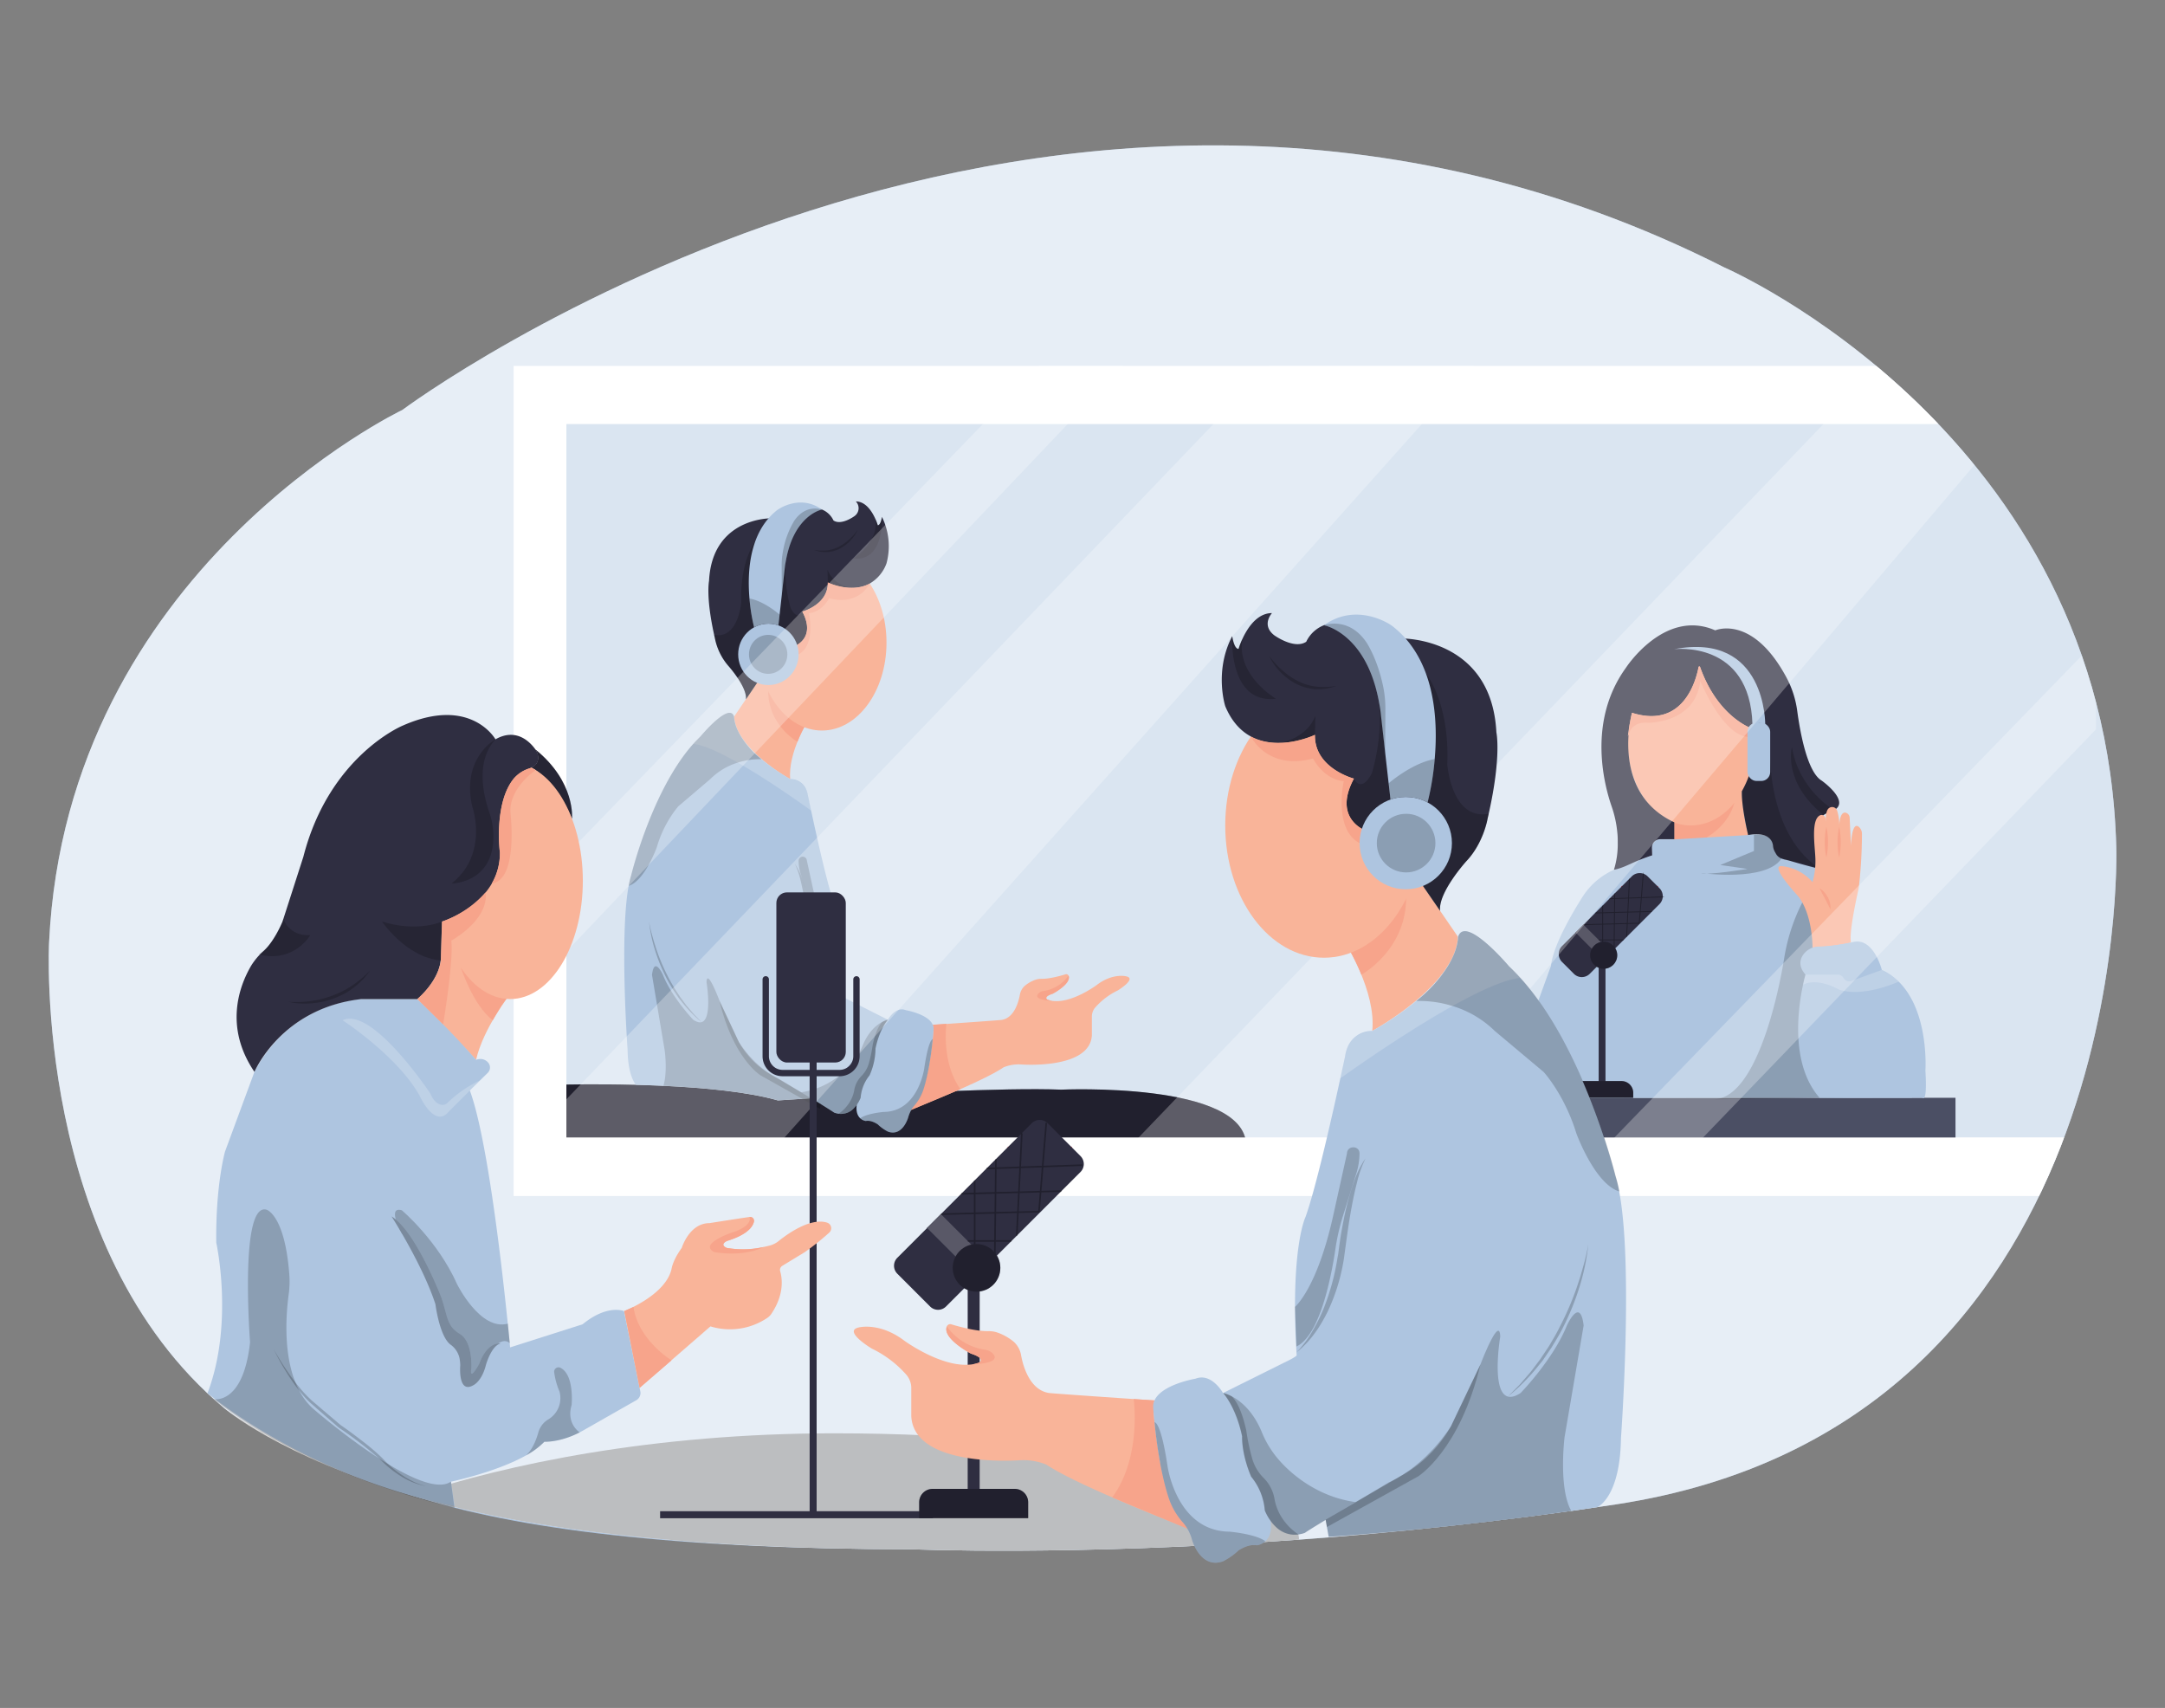 <svg id="a8d5a316-368b-4acb-b7de-adba2c582d8f" data-name="Layer 1" xmlns="http://www.w3.org/2000/svg" xmlns:xlink="http://www.w3.org/1999/xlink" width="865.76" height="682.89" viewBox="0 0 865.76 682.89"><rect x="0" y="0" width="865.76" height="682.89" fill="#808080" stroke="none"/><defs><clipPath id="b18e9186-fc3f-4110-a6c0-2491201145bc"><path id="a8656cea-4916-49a8-8ee7-c385d363c206" data-name="SVGID" d="M646.16,601.51c-45.46,6.93-88.53,11.33-126.69,14.09-91.64,6.63-155,3.83-155,3.83-94.07,0-157.83-9-199.58-21.43-53.86-16.08-75.26-35-75.26-35-76.58-64-70-186.28-70-186.28,7.19-149,141.27-212.81,141.27-212.81s259.2-193.67,528.76-56.92c0,0,152.35,65.95,156.62,232C846.26,338.93,853.78,569.86,646.16,601.51Z" fill="none"/></clipPath></defs><path d="M646.16,601.51c-45.46,6.93-88.53,11.33-126.69,14.09-91.64,6.63-155,3.83-155,3.83-94.07,0-158.15-7.94-199.58-21.43-52-16.94-75.26-35-75.26-35-76.58-64-70-186.28-70-186.28,7.19-149,141.27-212.81,141.27-212.81s259.2-193.67,528.76-56.92c0,0,152.35,65.95,156.62,232C846.26,338.93,853.78,569.86,646.16,601.51Z" fill="#aec5e0"/><path d="M646.16,601.51c-45.46,6.93-88.53,11.33-126.69,14.09-91.64,6.63-155,3.83-155,3.83-94.07,0-157.85-8.91-199.58-21.43-53.65-16.08-75.26-35-75.26-35-76.58-64-70-186.28-70-186.28,7.19-149,141.27-212.81,141.27-212.81s259.2-193.67,528.76-56.92c0,0,152.35,65.95,156.62,232C846.26,338.93,853.78,569.86,646.16,601.51Z" fill="#fff" opacity="0.7"/><g clip-path="url(#b18e9186-fc3f-4110-a6c0-2491201145bc)"><rect x="615.25" y="438.92" width="166.73" height="33.04" fill="#2f2e41"/><rect x="226.09" y="168.9" width="638.49" height="285.89" fill="#aec5e0" opacity="0.22"/><path d="M498.33,457.86h-273V433.68s12.63-.35,28.92.08c3.53.09,7.24.22,11,.39,16.21.77,33.87,2.41,45.79,5.84,0,0,5.1-.35,13.24-.87l4.35-.25c25.77-1.55,73.2-4.08,95.73-3.19C424.42,435.68,497.85,432.31,498.33,457.86Z" fill="#2f2e41"/><path d="M498.33,457.86h-273V433.68s12.63-.35,28.92.08c3.53.09,7.24.22,11,.39,16.21.77,33.87,2.41,45.79,5.84,0,0,5.1-.35,13.24-.87l4.35-.25c25.77-1.55,73.2-4.08,95.73-3.19C424.42,435.68,497.85,432.31,498.33,457.86Z" opacity="0.3"/><path d="M669.47,325.39v14.86L700,337.1s-4.56-14-3.16-26.66Z" fill="#f9b499"/><path d="M669.47,325.39v14.86s20.17-4.11,24.11-19.41Z" fill="#f7a48b"/><path d="M205.39,146.31V478.2H887.45V146.31ZM856.49,454.8h-630V169.54H856.49Z" fill="#fff"/><path d="M650.9,294.55c.15-1.55.44-3.4.76-5.06-.18,1.19-.34,2.59-.46,4.14A7.87,7.87,0,0,0,650.9,294.55Z" fill="#2f2e41"/><path d="M669.47,335.62h-5.56a3.31,3.31,0,0,0-3.31,3.4l.09,3s-7.81,2.71-14.47,5.41a28.6,28.6,0,0,0-13.46,11.28c-4.8,7.6-11.67,19.63-12.55,27.5l-5,13.78L635,439l129.59-.12-37-91.6s-5.34-1.62-12.25-3.3c0,0-5.54-.59-6.36-6,0,0,.89-5.49-9.9-4.1Z" fill="#aec5e0"/><path d="M724.81,353.76a75.41,75.41,0,0,0-11.3,29.16s-8.55,57.24-28.79,56.64l55-.8Z" opacity="0.2"/><path d="M701.38,333.68v6.57l-13.44,5.6,10.86,1.57s-16.51,2.72-18.51,1.64c0,0,26,3.7,32.17-5.87,0,0-3.49-1.76-3.49-5.21C709,338,709.4,333.14,701.38,333.68Z" opacity="0.2"/><path d="M364.49,443.6h0s28.39-11.07,36.79-16.83a15.78,15.78,0,0,1,6.83-1.18s27.75,2.22,28.52-11.67v-7.48A5.45,5.45,0,0,1,438,402.8,28.46,28.46,0,0,1,447,396s7.75-4.71,3.36-5.63c0,0-5.42-1.45-11.87,3.53,0,0-9.7,7.18-17.29,6.33H421a9.29,9.29,0,0,1-2.21-.55s-1.8-1.05,2.2-2.35c0,0,7.6-4,6.31-7.23a1,1,0,0,0-1.19-.55c-1.72.53-6.34,1.87-9.62,1.81a7.11,7.11,0,0,0-2.55.42,14,14,0,0,0-4.1,2.35,6.16,6.16,0,0,0-2,3.57c-.5,2.79-2.18,9.23-7.26,10.09-.91.15-27.63,2-27.63,2a4,4,0,0,1,.33,2s-.1,1.49-.33,3.83c-.49,4.87-1.58,13.42-3.68,19.93a18.72,18.72,0,0,1-3.8,6.73A8.32,8.32,0,0,0,364.49,443.6Z" fill="#f9b499"/><path d="M378.45,409.35s-2.16,15.42,5.62,26.12l-21.82,9.25s7.57-3.92,10-23.06c0,0,1.51-9.31.75-11.93Z" fill="#f7a48b"/><path d="M323.17,288S315,301,316,311.53c0,0-21.73-11.94-22.44-25l11.14-16.46Z" fill="#f9b499"/><path d="M323.17,288a56,56,0,0,0-4.27,8.57s-13.66-7.52-11.48-23.88Z" fill="#f7a48b"/><ellipse cx="328.68" cy="256.94" rx="25.82" ry="35.15" fill="#f9b499"/><path d="M285.58,253.84c.08.41.18.81.28,1.24a24.09,24.09,0,0,0,5.62,11.41s7.38,8.3,6.81,13.14l6.45-9.53,13.18-11.85a7.12,7.12,0,0,0,.84-.41c2-1.15,6.57-4.87,2.08-13.33,0,0,10.4-2.76,10.19-11.64,0,0,9.29,4.52,16.75.45h0a15.32,15.32,0,0,0,6.72-8.06,26.47,26.47,0,0,0-1.82-18.6S352.26,210,351,210c0,0-2.7-9.51-8.75-9.51a3.87,3.87,0,0,1-.62,5.91s-5.2,3.81-8.33,1.7a8.68,8.68,0,0,0-6.24-4.86l-18.7,4s-23.56-.42-24.82,25C283.56,232.24,282.18,238.46,285.58,253.84Z" fill="#2f2e41"/><path d="M340,235s-6.84-1.15-9.08-7.18l.11,5.05S334.18,234.9,340,235Z" opacity="0.2"/><path d="M352.69,206.79c.07,1.68.43,17.89-11.47,16.48,0,0,10.35-6.08,8.82-15.83a13.51,13.51,0,0,1,1,2.59s.9.34,1.63-3.23C352.66,206.78,352.69,206.77,352.69,206.79Z" opacity="0.2"/><path d="M343,211.9a25.48,25.48,0,0,1-3.47,3.85,18.58,18.58,0,0,1-4.18,2.89,13.79,13.79,0,0,1-4.81,1.43,17.94,17.94,0,0,1-5.11-.21,12.89,12.89,0,0,0,5.16.86h.66c.22,0,.44-.07.66-.11.44-.08.88-.14,1.31-.25l1.27-.42a10.26,10.26,0,0,0,1.22-.54,15.64,15.64,0,0,0,4.27-3.16A16.61,16.61,0,0,0,343,211.9Z" opacity="0.2"/><path d="M285.58,253.84c.08.41.18.81.28,1.24a24.09,24.09,0,0,0,5.62,11.41s7.38,8.3,6.81,13.14l6.45-9.53,13.18-11.85s8.53-3.17,2.92-13.74c0,0-1.76,4.16-4.68-1.41a53.54,53.54,0,0,1-2-17.89l-12.1-8.7s-6.27,7.78-5.61,24.19C296.41,240.7,295.34,255.67,285.58,253.84Z" opacity="0.2"/><path d="M318.76,257.84a16.31,16.31,0,0,1,.59,3.79c6.95-3.7,4.15-16.45,4.15-16.45,5.34-.51,8.05-6,8.05-6,11.63,3.2,16-5.37,16.23-5.82-7.46,4.07-16.75-.45-16.75-.45.21,8.88-10.19,11.64-10.19,11.64C325.33,253,320.76,256.69,318.76,257.84Z" fill="#f7a48b"/><path d="M335.81,398l-7.12,40.86c-10.64.65-17.59,1.12-17.59,1.12-14.7-4.23-38.15-5.75-56.82-6.23-1.59-2.15-3.2-6.24-3.31-14,0,0-3.28-45.62.42-65.54a35.37,35.37,0,0,1,1-4.18s8.17-33.89,24.85-52.58h0c1-1.08,2-2.11,3-3.09,0,0,11.56-13.92,13.35-7.77v.06a4.18,4.18,0,0,0,0,.51.81.81,0,0,1,0,.16,17,17,0,0,0,2.45,6.64.62.62,0,0,0,.08.12,2.67,2.67,0,0,0,.22.36,33.28,33.28,0,0,0,4.21,5.4c.5.53,1.05,1.09,1.62,1.64.35.35.73.7,1.12,1,.16.15.34.32.53.47h0l.67.59a75,75,0,0,0,9.5,6.77c.64.41,1.3.79,2,1.19a6.84,6.84,0,0,1,6.56,4.5,10.37,10.37,0,0,1,.56,2.2l.46,2.13.06.32c0,.22.09.45.14.69l.09.37.34,1.65.17.77c2.09,9.77,6.34,29,9.08,36.76C333.5,360.92,337.59,369.24,335.81,398Z" fill="#aec5e0"/><path d="M277.25,297.44c4.11.37,10.77,3.49,17.79,7.48,13.95,7.92,29.38,19.24,29.38,19.24l-.17-.77-.35-1.65-.08-.38-.14-.68-.07-.31-.45-2.15a9.25,9.25,0,0,0-.56-2.18,7.25,7.25,0,0,0-6.55-4.51h0c-.69-.4-1.36-.79-2-1.18a72.21,72.21,0,0,1-9.49-6.78h0l-.67-.59h0l-.52-.47c-.39-.34-.77-.69-1.12-1.05-.58-.54-1.12-1.09-1.62-1.62-.35-.38-.67-.74-1-1.1a29.8,29.8,0,0,1-4.37-6.41c-.1-.2-.19-.41-.27-.6a14.94,14.94,0,0,1-1.33-4.42c0-.06,0-.11,0-.16,0-.25,0-.43,0-.51v-.07c-1.8-6.15-13.36,7.79-13.36,7.79C279.21,295.32,278.22,296.35,277.25,297.44Z" fill="#fff" opacity="0.2"/><path d="M251.38,354.19c6.43-1.94,11.26-15.42,11.26-15.42a46,46,0,0,1,8.54-16.32L284,311.53a26.77,26.77,0,0,1,11-6.61,28.37,28.37,0,0,1,9.5-1.35h0c-.24-.2-.48-.39-.7-.59h0a34.44,34.44,0,0,1-7.48-8.55,3.24,3.24,0,0,1-.21-.35l-.08-.13q-.48-.85-.84-1.62c-.1-.2-.19-.41-.27-.6a14.6,14.6,0,0,1-1.37-5.09v-.07c-1.8-6.15-13.36,7.79-13.36,7.79-1,1-2,2-3,3.09h0C260.56,316.12,252.39,350,252.39,350A36.45,36.45,0,0,0,251.38,354.19Z" opacity="0.2"/><path d="M282.55,389l11.4,24.6c5.17,11.94,16.92,17.56,16.92,17.56,2.83,1.19,6.33,3.55,9.82,5.67l.16.09c5.95,3.62,11.68,7.2,12.72,7.93l.09.06.06,0h0a8.64,8.64,0,0,0,1.6.39l.42.05a7,7,0,0,0,5.79-2.32l.28-.3a7.34,7.34,0,0,0,.51-.6c.23-.31.45-.61.64-.9a14.3,14.3,0,0,0,1.1-2.07,2.16,2.16,0,0,1,.09-.2l0-.08a16.17,16.17,0,0,1,3.57-8.92,27,27,0,0,0,2.37-10.74c1.61-7.71,4.75-11.27,4.95-11.49h0l-17.47-8.83a12.05,12.05,0,0,1-3.5-2.64c-2.67-2.9-7.7-9.2-9.45-17.14-.09-.4-.17-.8-.24-1.21-2-11.63-3.9-27.49-6.6-32.56Z" fill="#aec5e0"/><path d="M344,447.13a4.13,4.13,0,0,0,2.23,1.08c2.25-.46,4.79,1.36,4.79,1.36a17.17,17.17,0,0,0,4.06,2.89c5.87,2.13,8.08-5.63,8.08-5.63a13.69,13.69,0,0,1,1.34-3.22h0a8.32,8.32,0,0,1,1-1.42,18.72,18.72,0,0,0,3.8-6.73c2.1-6.51,3.19-15.06,3.68-19.93.23-2.34.33-3.83.33-3.83a4,4,0,0,0-.33-2c-1.87-4.28-10.75-5.8-10.75-5.8-4.2-1.67-7.18,3.82-7.18,3.82l-3.91,2-8.64,19.47.09,12.59C342.24,444.65,343.05,446.26,344,447.13Z" fill="#aec5e0"/><path d="M320.41,436.72c5.95,3.62,12.12,7.37,13.16,8.1l.09.06.06,0h0a8.64,8.64,0,0,0,1.6.39l.42.05a7,7,0,0,0,5.79-2.32l.28-.3a7.34,7.34,0,0,0,.51-.6,10.89,10.89,0,0,0,.64-.9,14.3,14.3,0,0,0,1.1-2.07,2.16,2.16,0,0,1,.09-.2l0-.08a16.17,16.17,0,0,1,3.57-8.92,27,27,0,0,0,2.37-10.74c1.61-7.71,4.75-11.27,4.95-11.49a9.09,9.09,0,0,0-2.28.91c-2.19,1.17-5.49,3.79-7.8,9.45a26.39,26.39,0,0,1-3.25,5.89C338.46,428.34,331,435.24,320.41,436.72Z" opacity="0.2"/><path d="M344,447.13h0a4.13,4.13,0,0,0,2.23,1.08c2.25-.46,4.79,1.36,4.79,1.36a17.17,17.17,0,0,0,4.06,2.89c5.87,2.13,8.08-5.63,8.08-5.63a11.47,11.47,0,0,1,2.37-4.65,18.63,18.63,0,0,0,3.8-6.73c2.1-6.51,3.19-15.05,3.68-19.93-.14,0-1.69,0-3.42,11.66,0,0-2.34,17.33-16.28,17.41C353.3,444.59,346.5,445.19,344,447.13Z" opacity="0.2"/><path d="M335.33,445.32c6.22.9,8.85-6.42,8.85-6.42a16.17,16.17,0,0,1,3.57-8.92,27,27,0,0,0,2.37-10.74c1.61-7.71,4.75-11.27,4.95-11.49a9.09,9.09,0,0,0-2.28.91c-1.19,1.16-2.63,3.67-3.79,9a56.8,56.8,0,0,1-1.54,7.43,11.91,11.91,0,0,1-3.09,5.26,10.43,10.43,0,0,0-2.8,5.73,13.71,13.71,0,0,1-2.75,5.95A14.18,14.18,0,0,1,335.33,445.32Z" opacity="0.2"/><path d="M324.34,439.12c-8.14.52-13.24.87-13.24.87-11.92-3.43-29.58-5.07-45.79-5.84,1.77-6.25.42-14.64.42-14.64l-5-29.69c.9-7.83,4.38,0,4.38,0,3.63,9.08,12.12,17.93,12.12,17.93,8.77,5.77,5.31-15,5.31-15,.17-6,5.2,7.42,5.2,7.42l7.69,16.39a33.8,33.8,0,0,0,13.3,13.33Z" opacity="0.2"/><path d="M259.53,368.3a57.76,57.76,0,0,0,2.35,11.42,68.93,68.93,0,0,0,4.36,10.82c.85,1.76,1.89,3.4,2.87,5.08l1.63,2.42c.28.4.54.81.83,1.2l.91,1.13a52.4,52.4,0,0,0,8.06,8.31l-2-2.08-1-1c-.33-.35-.62-.73-.93-1.09l-1.88-2.19c-.6-.75-1.15-1.54-1.72-2.31l-.86-1.16c-.28-.39-.53-.8-.8-1.2l-1.58-2.41c-.95-1.67-1.95-3.31-2.77-5a76.6,76.6,0,0,1-4.5-10.64l-.89-2.76c-.26-.93-.54-1.85-.79-2.79Q260,371.18,259.53,368.3Z" opacity="0.2"/><path d="M335.88,396.94a28.11,28.11,0,0,1-4.1-5.5,47.21,47.21,0,0,1-3-6.14,62.28,62.28,0,0,1-3.58-13.2c-.09-.56-.22-1.12-.28-1.68l-.22-1.74c-.16-1.15-.32-2.31-.52-3.46-.4-2.29-.82-4.59-1.37-6.86a66.13,66.13,0,0,0-1.93-6.73,25,25,0,0,0-3.05-6.27,29.69,29.69,0,0,1,2.28,6.52c.56,2.23,1,4.49,1.43,6.75.83,4.56,1.38,9.09,2,13.73a52.1,52.1,0,0,0,4,13.47A30.3,30.3,0,0,0,335.88,396.94Z" opacity="0.2"/><path d="M336.26,384.86s-5.72-4.81-9.93-23.93l-3.68-16.88v0a1.65,1.65,0,0,0-3.29,0,16.72,16.72,0,0,0,.33,3.38,16.51,16.51,0,0,0,.49,2l3.53,11.39a58.14,58.14,0,0,1,2,8.78c1.09,7.47,4.07,22.91,10.18,25.84Z" opacity="0.2"/><path d="M421,400.19a9.29,9.29,0,0,1-2.21-.55s-1.8-1.05,2.2-2.35c0,0,7.6-4,6.31-7.23a14.88,14.88,0,0,1-10.07,6.19,3.38,3.38,0,0,0-2,1C414.33,398.26,414.09,399.85,421,400.19Z" fill="#f7a48b"/><ellipse cx="307.27" cy="261.63" rx="12.08" ry="12.27" fill="#aec5e0"/><ellipse cx="307.18" cy="261.63" rx="7.67" ry="7.79" opacity="0.2"/><path d="M299.7,239.3a74.16,74.16,0,0,0,1.86,11.52,12,12,0,0,1,9.64-.78l.07,0,.49-4.29,2.14-19.27c2.85-20.63,14.78-22.73,14.78-22.73-7.39-5.38-14.9-1.66-17-.38a10.36,10.36,0,0,0-1,.66C299.68,212.78,298.77,228.51,299.7,239.3Z" fill="#aec5e0"/><path d="M328.68,203.77s-6.41-2.51-11.13,4.54a35.82,35.82,0,0,0-4.45,12.12,30.31,30.31,0,0,0-.52,5.94l.06,11.42,1.55-13.12S316.65,207.09,328.68,203.77Z" opacity="0.2"/><path d="M299.7,239.3a74.16,74.16,0,0,0,1.86,11.52,12,12,0,0,1,9.64-.78l.07,0,.49-4.29S305.67,240.35,299.7,239.3Z" opacity="0.2"/><path d="M328.23,441.43l-.33,1.92L304,429.88s-10.92-6.9-16.28-29.7l7.69,16.37s6.05,10.17,16.29,14.94Z" opacity="0.2"/><line x1="648.42" y1="354.5" x2="662.98" y2="354.5" fill="none" stroke="#ed1c24" stroke-miterlimit="10" stroke-width="0.5"/><rect x="639.29" y="381.93" width="2.73" height="52.21" fill="#2f2e41"/><path d="M633,432.24h15.41a4.7,4.7,0,0,1,4.7,4.7v2a0,0,0,0,1,0,0H628.25a0,0,0,0,1,0,0v-2A4.7,4.7,0,0,1,633,432.24Z" fill="#2f2e41"/><path d="M633,432.24h15.41a4.7,4.7,0,0,1,4.7,4.7v2a0,0,0,0,1,0,0H628.25a0,0,0,0,1,0,0v-2A4.7,4.7,0,0,1,633,432.24Z" opacity="0.3"/><path d="M629.7,374.78h7.86a0,0,0,0,1,0,0v15.68a0,0,0,0,1,0,0H629.7a4.5,4.5,0,0,1-4.5-4.5v-6.67A4.5,4.5,0,0,1,629.7,374.78Z" transform="translate(-85.63 558.52) rotate(-45)" fill="#2f2e41"/><path d="M634.79,357.74h31.77a0,0,0,0,1,0,0v15.68a0,0,0,0,1,0,0H634.79a4.5,4.5,0,0,1-4.5-4.5v-6.67A4.5,4.5,0,0,1,634.79,357.74Z" transform="translate(1365.43 165.59) rotate(135)" fill="#2f2e41"/><rect x="634.95" y="368.99" width="4.45" height="15.68" transform="translate(-79.84 560.92) rotate(-45)" fill="#2f2e41"/><rect x="634.95" y="368.99" width="4.45" height="15.68" transform="translate(-79.84 560.92) rotate(-45)" fill="#fff" opacity="0.2"/><g opacity="0.3"><polygon points="633.21 369.89 633.2 369.53 655.35 368.96 657 348.91 657.36 348.94 655.68 369.31 633.21 369.89"/><rect x="640.71" y="362.03" width="0.36" height="15.37"/><rect x="637.82" y="364.6" width="22.79" height="0.36" transform="translate(-9.73 17.88) rotate(-1.57)"/><rect x="643.59" y="358.74" width="21.84" height="0.36" transform="translate(-12.21 23.22) rotate(-2.01)"/><rect x="634.54" y="368.06" width="22.12" height="0.36" transform="translate(269.82 1009.49) rotate(-89.33)"/><polygon points="650.64 374.64 650.28 374.62 651.44 351.29 651.8 351.31 650.64 374.64"/><rect x="639.29" y="375.63" width="9.99" height="0.36"/></g><circle cx="641.3" cy="381.93" r="5.42" fill="#2f2e41"/><circle cx="641.3" cy="381.93" r="5.42" opacity="0.3"/><path d="M701.63,296.92c0,18.29-11.56,33.12-25.5,33.12s-25.24-14.83-25.24-33.12,11.3-33.11,25.24-33.11S701.63,278.63,701.63,296.92Z" fill="#f9b499"/><path d="M731.64,324.67c-3.91,1.18-5.46,4.89-5.29,9,0,.35-.4,1.11-.36,1.48l1.85,12.31s-6-1.44-12.51-3.41c-2.05-.62-4.16-.53-5.36-3.07a6.19,6.19,0,0,1-1-3s-.2-5.92-9.91-4.11c0,0-2.75-11.58-2.5-17.52a37.29,37.29,0,0,0,4.82-21.75h0l0-.13q-.09-1.44-.33-3l-.2-.08c-1.73-.59-14.24-5.61-21-24.7a.31.31,0,0,0-.6,0c-1,5.16-6,24.84-26.63,18.3l-.06.25c-.14.52-.46,1.84-.76,3.73,0,.16,0,.3-.08.45-.32,1.66-.61,3.51-.76,5.06a7.87,7.87,0,0,1,.3-.92c-.76,10.29.94,27.18,18.27,35.23v6.76h-5.56A3.31,3.31,0,0,0,660.6,339l.09,3s-3.64,1.16-7.11,2.7c-2.58,1.15-5.4,2.58-8.18,3.05A34.57,34.57,0,0,0,646.92,337c0-1.26,0-2.61-.16-4a43.88,43.88,0,0,0-2.34-10.73c-3-8.74-9.6-34,5.74-55.23,0,0,15.42-23.91,35.75-15,0,0,14.78-6.54,28.41,18.72a39.25,39.25,0,0,1,4.37,13.47c1.15,8.51,3.94,24,9.52,27.72C728.21,311.85,741.93,321.57,731.64,324.67Z" fill="#2f2e41"/><path d="M701.39,294.61h0a.32.32,0,0,0,0-.13Z" fill="#2f2e41"/><path d="M716.59,298.69s-3.92,13.88,12.56,27.13l4.28-1.88S719.31,315.85,716.59,298.69Z" opacity="0.2"/><path d="M669.47,259.57s30.39-3.86,31.32,30.2c0,0,3.06-1.48,5.11,0C705.9,289.77,706.39,252.49,669.47,259.57Z" fill="#aec5e0"/><path d="M699.07,333.88s-2.57-9.54-2.51-17.51a51.63,51.63,0,0,0,3.42-8l7.9-11.41s-2.52,35.36,19.72,50.34c0,0,0,.08,0,.06a84.38,84.38,0,0,0-12.25-3.3,6.94,6.94,0,0,1-6.33-5.31S709.68,332.31,699.07,333.88Z" opacity="0.2"/><path d="M701.39,294.61h-2.58c-10.16-.91-18.88-22.34-18.88-22.34-2,17.07-21,16.71-21,16.71-5-.41-6.74,2.33-7.41,4a10.77,10.77,0,0,0-.33,1.52c.15-1.55.2-3.4.52-5.06,0-.15.05-.29.08-.45.33-1.71.64-3.16.76-3.73l.06-.25c20.61,6.54,25.67-13.14,26.63-18.3a.31.31,0,0,1,.6,0c6.8,19.09,19.31,24.11,21,24.7l.53,3.05Z" fill="#f7a48b"/><rect x="698.8" y="288.98" width="9.08" height="23.28" rx="3.57" fill="#aec5e0"/><path d="M724.81,379s.19-12.72-5.51-20.38c-.15-.19-.3-.36-.46-.54-1.62-1.76-11-12.15-6.38-11.77a18.62,18.62,0,0,1,12.35,6.4,31,31,0,0,0,1.16-7.9c0-.27,0-.54,0-.82,0-4.63-2.14-16.48,2-18.07a1.55,1.55,0,0,1,2,1.34l.38,3.3s-.82-4.32.46-6.77a2.1,2.1,0,0,1,3.81.24,18.24,18.24,0,0,1,.86,6.53s0-6.18,2.6-5.62a2.14,2.14,0,0,1,1.58,2.05l.54,11.29s.17-10.11,3.13-7.68a3.72,3.72,0,0,1,1.25,2.88,193.36,193.36,0,0,1-1.13,20.19,24.39,24.39,0,0,1-.47,2.82c-.93,4.17-3.63,16.91-2.78,20.38,0,0-9.39,1.9-13,1.67Z" fill="#f9b499"/><path d="M730.34,330.54a27.58,27.58,0,0,1,.64,6.17,26.9,26.9,0,0,1-.64,6.17,26.34,26.34,0,0,1-.63-6.17A27,27,0,0,1,730.34,330.54Z" fill="#f7a48b"/><path d="M735.47,330.54a30.53,30.53,0,0,1,0,12.34,26.35,26.35,0,0,1-.64-6.17A27,27,0,0,1,735.47,330.54Z" fill="#f7a48b"/><path d="M727.62,355.14a7.11,7.11,0,0,1,1.89,1.6,11,11,0,0,1,1.4,2,8.52,8.52,0,0,1,1.06,4.8c-.43-.73-.75-1.45-1.11-2.14s-.7-1.39-1.07-2.07C729.08,358,728.32,356.65,727.62,355.14Z" fill="#f7a48b"/><path d="M741.1,376.64c8.16-1.9,11.43,11.18,11.43,11.18,19.6,9,17.42,40.28,17.42,40.28.82,13.34-1.15,10.82-1.15,10.82H727.62C712.51,421.71,722,389.7,722,389.7c-3-3.45-2.21-6.28-.73-8.22a7.71,7.71,0,0,1,5.92-3A75.2,75.2,0,0,0,741.1,376.64Z" fill="#aec5e0"/><path d="M722,389.7h13.43a2.94,2.94,0,0,1,1.84,1.4,2.56,2.56,0,0,0,3.15,1.1l12.07-4.38s4.67,2.37,6.74,4.67c0,0-13.91,6.48-23.8,3.21,0,0-8.38-5-14.36-2A27.68,27.68,0,0,1,722,389.7Z" fill="#fff" opacity="0.2"/><polygon points="205.39 363.58 415.53 146.31 449.05 146.31 205.39 402.68 205.39 363.58" fill="#fff" opacity="0.27"/><polygon points="205.39 461.56 205.39 478.2 292.83 478.2 589.36 146.31 507.52 146.31 205.39 461.56" fill="#fff" opacity="0.27"/><polygon points="658.54 478.2 838.15 291.63 838.15 256.29 622.9 478.2 658.54 478.2" fill="#fff" opacity="0.27"/><polygon points="432.87 478.2 751.49 146.31 823.14 146.31 541.74 477.92 432.87 478.2" fill="#fff" opacity="0.27"/></g><path d="M519.47,615.6c-91.64,6.63-155,3.83-155,3.83-94.07,0-157.85-8.91-199.58-21.43,37.42-12.46,96.12-24.92,168.85-24.92C436,573.08,518.93,592.08,519.47,615.6Z" fill="#bcbec0"/><rect x="323.77" y="396.19" width="2.79" height="208.9" fill="#2f2e41"/><path d="M212.47,306.94s9,3.92,16.27,20.4c0,0,1.5-14.62-14.59-27.65C214.15,299.69,217.37,304.46,212.47,306.94Z" fill="#2f2e41"/><path d="M212.47,306.94s9,3.92,16.27,20.4c0,0,1.5-14.62-14.59-27.65C214.15,299.69,217.37,304.46,212.47,306.94Z" opacity="0.2"/><path d="M204,397.48s-10.67,13.46-13.63,26.27L175,407.47s-4.47-4.78-8.1-8c0,0,9.62-8.4,9.44-16.53l.43-14.45Z" fill="#f9b499"/><path d="M184.32,386.94s4.8,14.94,12.73,21c0,0,4-7.37,7-10.46Z" fill="#f7a48b"/><path d="M256.06,556.32a3.31,3.31,0,0,1-1.61,3.53L232.93,572.1l-1.13.61c-7.82,4.08-14.11,3.75-14.11,3.75a30.49,30.49,0,0,1-7.35,5.46h0c-12,6.75-30,10.5-30,10.5l1.45,9.81C120.86,589.64,83,557,83,557c10.62-28,3.48-60.15,3.48-60.15C86.18,473.72,90,460.38,90,460.38l11.75-31.83c14.75-28.1,42.59-29.09,42.59-29.09h22.52q6.09,5.71,12.4,12.23,5.91,6.12,11.14,12.06a4.27,4.27,0,0,1,3-.13,4.16,4.16,0,0,1,1.79,1.21A3,3,0,0,1,195,429l-7.12,7c9,24.33,16.1,102.73,16.1,102.73l29-9.24c9.94-8.15,16.56-5.27,16.56-5.27Z" fill="#aec5e0"/><path d="M137,407.94s22,14.25,30.87,30.28c0,0,5.94,13.26,11.68,6.14l8.41-8.39,4.22-4.13A48.22,48.22,0,0,0,179,440.91a2.84,2.84,0,0,1-2.87.75c-1.26-.39-2.85-1.5-4-4.39C172.12,437.27,148.83,402.21,137,407.94Z" fill="#fff" opacity="0.2"/><path d="M160.68,493.16s-6.17-11,0-9.26c0,0,14.33,12.05,22.12,29.59,0,0,9.23,18.76,20.29,15.75l.78,7.84s-5.12-6.23-13.8,14.67l-3.72-1.06-1.42-13.29-6.55-5.67S168.33,499.58,160.68,493.16Z" opacity="0.2"/><path d="M181.74,602.85c-63.94-15.25-96.15-43.44-96.15-43.44s11.66,2.37,14.41-22.73c0,0-4.34-56.2,6.61-53,0,0,7.21,2,9.06,25.57a38.76,38.76,0,0,1-.23,8.34c-1.23,9-3.28,34.07,9.88,45.75,0,0,43.09,37.35,55,29.06Z" opacity="0.2"/><path d="M109.55,539.65c1.68,2.94,3.44,5.84,5.36,8.62a80.39,80.39,0,0,0,6.13,8c.55.63,1.14,1.23,1.71,1.84l1.8,1.75,3.84,3.29,7.75,6.59,0,0c2.93,2,5.77,4.14,8.59,6.31a90.58,90.58,0,0,1,8.14,6.93,43.09,43.09,0,0,0,8,6.85,36.32,36.32,0,0,0,4.57,2.63,29.27,29.27,0,0,0,5,1.76,28.37,28.37,0,0,1-9.9-3.85,44.15,44.15,0,0,1-8.34-6.68,162.21,162.21,0,0,0-16.76-12.91l0,0,0,0-7.67-6.67-3.84-3.37a41.55,41.55,0,0,1-3.5-3.77,78,78,0,0,1-5.91-8.33A94.35,94.35,0,0,1,109.55,539.65Z" opacity="0.2"/><path d="M231.8,572.71c-7.82,4.08-14.11,3.75-14.11,3.75a30.49,30.49,0,0,1-7.35,5.46c2.62-2.35,4.13-6.33,4.95-9.24a8.77,8.77,0,0,1,3.87-5.1,9.92,9.92,0,0,0,4.57-11.22,29.23,29.23,0,0,1-2.13-7.78,1.75,1.75,0,0,1,2.59-1.66c5.58,2.91,4.39,14.87,4.39,14.87C226.35,569.25,231.8,572.71,231.8,572.71Z" opacity="0.2"/><path d="M331.63,492.82a104.71,104.71,0,0,1-9.8,7.82l-9,5.48a1.9,1.9,0,0,0-.84,2.18c.79,2.71,1.75,9.15-3.52,17a6.16,6.16,0,0,1-1.63,1.63,26.69,26.69,0,0,1-22.74,3.4L255.78,554.9l-6.15-30.71s17-6.48,19-17.26c0,0,.5-3.14,4-8,0,0,3-9.89,11.1-9.89,0,0,10.66-1.69,16-2.46a1.55,1.55,0,0,1,1.77,1.8c-.41,2-2.51,5.23-10.7,7.75,0,0-3.28,1.32-.26,2.8a37.59,37.59,0,0,0,14.77-.35h0c.82-.15,1.66-.36,2.54-.58a9.67,9.67,0,0,0,3.5-1.78c3.47-2.8,12.72-9.49,19.41-7.37A2.35,2.35,0,0,1,331.63,492.82Z" fill="#f9b499"/><path d="M305.32,498.62c-8.45,4.21-19.75,2-19.75,2-6.72-3.58,8.9-8.41,8.9-8.41,6.7-2.72,5.27-5.61,5.27-5.61a1.55,1.55,0,0,1,1.77,1.8c-.41,2-2.51,5.23-10.7,7.75,0,0-3.28,1.32-.26,2.8A37.59,37.59,0,0,0,305.32,498.62Z" fill="#f7a48b"/><path d="M249.63,524.19l6.15,30.71,12.75-11s-13.39-8.12-15.2-21.35Z" fill="#f7a48b"/><ellipse cx="204.02" cy="352.18" rx="29.05" ry="47.27" fill="#f9b499"/><path d="M212.49,306.93h0a7.41,7.41,0,0,1-.8.32,13.33,13.33,0,0,0-6.18,4c-8.15,9.92-5.6,29.63-5.6,29.63a24,24,0,0,1-3.24,12.39h0c-6.38,11-19.91,15.22-19.91,15.22l-.44,14.46c-.26,8.84-9.44,16.53-9.44,16.53H144.34c-31.94,3.69-42.59,29.09-42.59,29.09-12.31-18.13-5.88-34.61-1.4-42.31a26.25,26.25,0,0,1,5.1-6.07c4.43-4,7.52-11.7,7.52-11.7l.35-1.1,8-24.86C131.67,302.22,161,290.14,161,290.14c27.33-12.1,37.13,5.46,37.13,5.46,8.54-4.85,14.11,1.42,16,4.08a6,6,0,0,1,1.06,2.38A4.2,4.2,0,0,1,212.49,306.93Z" fill="#2f2e41"/><path d="M204.2,325.62c.57,6,1.8,26.37-7.54,27.63a24,24,0,0,0,3.24-12.39s-2.55-19.71,5.6-29.63a13.33,13.33,0,0,1,6.18-4,7.41,7.41,0,0,0,.8-.32h0l1.78,1s-7.79,5-9.8,13A13.9,13.9,0,0,0,204.2,325.62Z" fill="#f7a48b"/><path d="M166.86,399.46l10.34,10.12s4.27-25.64,3.26-33.49c0,0,15.15-8.21,13.71-19.29a41.43,41.43,0,0,1-17.43,11.67l-.44,14.46S176.81,390.79,166.86,399.46Z" fill="#f7a48b"/><path d="M115.33,400.55a36.56,36.56,0,0,0,4.56.07c.76,0,1.52-.08,2.27-.13s1.51-.16,2.25-.26a39.34,39.34,0,0,0,8.72-2.24,36,36,0,0,0,8-4.13,48.26,48.26,0,0,0,6.95-5.86c-.46.6-.93,1.21-1.42,1.81a19.22,19.22,0,0,1-1.5,1.75,32.76,32.76,0,0,1-3.46,3.09,28.9,28.9,0,0,1-3.86,2.59c-.67.39-1.4.69-2.09,1a16.89,16.89,0,0,1-2.15.91,31.79,31.79,0,0,1-9.06,2A28.9,28.9,0,0,1,115.33,400.55Z" opacity="0.2"/><path d="M152.77,368.47s9.76,14.43,23.49,15.52l.48-15.52S167.12,372.94,152.77,368.47Z" opacity="0.2"/><path d="M198.16,295.6s-13.77,7.41-9.29,26.92c0,0,6.71,18.85-8.3,30.73,0,0,15.81,0,16.71-17.34a30.31,30.31,0,0,0-1.71-11.4C193.51,318.53,189.92,304.41,198.16,295.6Z" opacity="0.2"/><path d="M124.06,373.92s-6.42,11.22-20.58,7.72c5.46-3.16,9.49-13.17,9.49-13.17l.35-1.1S115.37,374.36,124.06,373.92Z" opacity="0.2"/><path d="M156.59,486.38s12.4,19.31,17.53,35.08c0,0,1.6,12.8,6,16.13a9,9,0,0,1,3.64,5.47,17.41,17.41,0,0,1,.29,2.85s-1.06,11.87,5.5,7.79c0,0,3.19-1.59,4.78-8,0,0,2.2-7.77,5.85-8.5,0,0-5.06-1.18-8.51,8,0,0-4.07,7.61-3.19,1.95,0,0,.71-10.63-4.6-13.82s-4.79-6.91-7.44-14.71C176.43,518.62,166.15,492.05,156.59,486.38Z" fill="#aec5e0"/><path d="M156.59,486.38s12.4,19.31,17.53,35.08c0,0,1.6,12.8,6,16.13a9,9,0,0,1,3.64,5.47,17.41,17.41,0,0,1,.29,2.85s-1.06,11.87,5.5,7.79c0,0,3.19-1.59,4.78-8,0,0,2.2-7.77,5.85-8.5,0,0-5.06-1.18-8.51,8,0,0-4.07,7.61-3.19,1.95,0,0,.71-10.63-4.6-13.82s-4.79-6.91-7.44-14.71C176.43,518.62,166.15,492.05,156.59,486.38Z" opacity="0.3"/><rect x="310.46" y="356.8" width="27.76" height="68.03" rx="4.23" fill="#2f2e41"/><path d="M335.74,430.31h-22.8a8,8,0,0,1-8-8V391.57a1.27,1.27,0,0,1,2.54,0V422.3a5.47,5.47,0,0,0,5.47,5.47h22.8a5.47,5.47,0,0,0,5.47-5.47V391.58a1.27,1.27,0,1,1,2.54,0V422.3A8,8,0,0,1,335.74,430.31Z" fill="#2f2e41"/><rect x="263.97" y="604.23" width="109.09" height="2.81" fill="#2f2e41"/><line x1="403" y1="458.73" x2="428.58" y2="458.73" fill="none" stroke="#ed1c24" stroke-miterlimit="10" stroke-width="0.5"/><rect x="386.97" y="506.93" width="4.79" height="91.73" fill="#2f2e41"/><path d="M372.94,595.3h32.84a5.37,5.37,0,0,1,5.37,5.37V607a0,0,0,0,1,0,0H367.57a0,0,0,0,1,0,0v-6.36A5.37,5.37,0,0,1,372.94,595.3Z" fill="#2f2e41"/><path d="M372.94,595.3h32.84a5.37,5.37,0,0,1,5.37,5.37V607a0,0,0,0,1,0,0H367.57a0,0,0,0,1,0,0v-6.36A5.37,5.37,0,0,1,372.94,595.3Z" opacity="0.3"/><path d="M366.7,494.37h17.22a0,0,0,0,1,0,0v27.54a0,0,0,0,1,0,0H366.7a4.5,4.5,0,0,1-4.5-4.5V498.87a4.5,4.5,0,0,1,4.5-4.5Z" transform="translate(-250.04 412.63) rotate(-45)" fill="#2f2e41"/><path d="M375.64,464.43h59.21a0,0,0,0,1,0,0V492a0,0,0,0,1,0,0H375.64a4.5,4.5,0,0,1-4.5-4.5V468.94A4.5,4.5,0,0,1,375.64,464.43Z" transform="translate(1026.1 531.38) rotate(135)" fill="#2f2e41"/><rect x="379.33" y="484.2" width="7.82" height="27.54" transform="translate(-239.87 416.84) rotate(-45)" fill="#2f2e41"/><rect x="379.33" y="484.2" width="7.82" height="27.54" transform="translate(-239.87 416.84) rotate(-45)" fill="#fff" opacity="0.2"/><g opacity="0.3"><polygon points="376.27 485.78 376.26 485.15 415.18 484.14 418.07 448.91 418.71 448.96 415.76 484.76 376.27 485.78"/><rect x="389.45" y="471.96" width="0.64" height="27"/><rect x="384.38" y="476.48" width="40.05" height="0.64" transform="translate(-12.88 11.23) rotate(-1.57)"/><rect x="394.51" y="466.19" width="38.37" height="0.64" transform="translate(-16.14 14.82) rotate(-2.01)"/><rect x="378.62" y="482.56" width="38.86" height="0.64" transform="translate(-89.47 875.24) rotate(-89.33)"/><polygon points="406.9 494.11 406.27 494.08 408.3 453.09 408.94 453.13 406.9 494.11"/><rect x="386.97" y="495.85" width="17.55" height="0.64"/></g><circle cx="390.5" cy="506.93" r="9.52" fill="#2f2e41"/><circle cx="390.5" cy="506.93" r="9.52" opacity="0.3"/><path d="M474.69,610.93h0s-43.39-16.64-56.22-25.32A24.56,24.56,0,0,0,408,583.84s-42.41,3.35-43.59-17.56V555a8.16,8.16,0,0,0-2.13-5.51,43.58,43.58,0,0,0-13.65-10.28s-11.85-7.08-5.14-8.47c0,0,8.29-2.17,18.15,5.32,0,0,14.82,10.8,26.42,9.52h.18a14.29,14.29,0,0,0,3.38-.83s2.76-1.57-3.35-3.54c0,0-11.63-6.08-9.65-10.88a1.48,1.48,0,0,1,1.82-.82c2.63.8,9.68,2.8,14.7,2.73a10.53,10.53,0,0,1,3.9.62,21.4,21.4,0,0,1,6.26,3.54,9.27,9.27,0,0,1,3,5.37c.76,4.2,3.34,13.9,11.1,15.18,1.39.23,42.24,3,42.24,3a5.86,5.86,0,0,0-.51,2.95s.15,2.25.51,5.77c.75,7.33,2.41,20.19,5.61,30a28,28,0,0,0,5.81,10.12A12.51,12.51,0,0,1,474.69,610.93Z" fill="#f9b499"/><path d="M453.36,559.4s3.3,23.19-8.59,39.3l33.36,13.92s-11.58-5.9-15.3-34.7c0,0-2.3-14-1.13-18Z" fill="#f7a48b"/><path d="M537.86,376.8s12.53,19.6,10.89,35.39c0,0,33.22-18,34.31-37.57l-17-24.77Z" fill="#f9b499"/><path d="M537.86,376.8a83.93,83.93,0,0,1,6.53,12.9s20.86-11.32,17.54-35.94Z" fill="#f7a48b"/><ellipse cx="529.43" cy="330.04" rx="39.47" ry="52.89" fill="#f9b499"/><path d="M595.31,325.38c-.13.61-.27,1.22-.42,1.86,0,0-1.59,9.86-8.59,17.18,0,0-11.28,12.49-10.42,19.77L566,349.84,545.88,332a10.69,10.69,0,0,1-1.28-.63c-3.06-1.73-10.05-7.33-3.18-20.06,0,0-15.9-4.14-15.59-17.51,0,0-14.19,6.8-25.6.68v0c-4-2.16-7.68-5.91-10.26-12.12,0,0-4.55-14,2.78-28,0,0,.63,5.09,2.54,5.09,0,0,4.13-14.32,13.37-14.32,0,0-4.46,4.78.95,8.91,0,0,7.95,5.73,12.73,2.56a13.21,13.21,0,0,1,9.54-7.32l28.58,6s36-.63,37.93,37.55C598.39,292.87,600.5,302.23,595.31,325.38Z" fill="#2f2e41"/><path d="M512.13,297s10.45-1.73,13.87-10.81l-.16,7.6S521,296.88,512.13,297Z" opacity="0.2"/><path d="M492.73,254.58c-.1,2.52-.65,26.91,17.53,24.8,0,0-15.82-9.15-13.47-23.83a19.4,19.4,0,0,0-1.5,3.91s-1.38.51-2.5-4.87C492.78,254.55,492.73,254.54,492.73,254.58Z" opacity="0.2"/><path d="M507.52,262.27a38.51,38.51,0,0,0,5.31,5.79,28.6,28.6,0,0,0,6.39,4.34,20.84,20.84,0,0,0,7.36,2.16,28.15,28.15,0,0,0,7.81-.32,19.91,19.91,0,0,1-7.89,1.3l-1,0c-.34,0-.67-.11-1-.16-.67-.13-1.35-.21-2-.38l-2-.62c-.64-.21-1.24-.55-1.87-.82a24,24,0,0,1-6.51-4.76A24.85,24.85,0,0,1,507.52,262.27Z" opacity="0.2"/><path d="M595.31,325.38c-.13.61-.27,1.22-.42,1.86,0,0-1.59,9.86-8.59,17.18,0,0-11.28,12.49-10.42,19.77L566,349.84,545.88,332s-13-4.78-4.46-20.69c0,0,2.68,6.26,7.16-2.11a80,80,0,0,0,3.11-26.92l18.5-13.1s9.58,11.71,8.56,36.4C578.75,305.6,580.39,328.13,595.31,325.38Z" opacity="0.2"/><path d="M544.6,331.39a23.84,23.84,0,0,0-.9,5.71c-10.62-5.57-6.34-24.75-6.34-24.75-8.17-.77-12.31-9.09-12.31-9.09-17.78,4.81-24.48-8.08-24.82-8.76,11.41,6.12,25.6-.68,25.6-.68-.31,13.37,15.59,17.51,15.59,17.51C534.55,324.06,541.54,329.66,544.6,331.39Z" fill="#f7a48b"/><path d="M648.21,575c-.35,24-9.51,27.62-9.51,27.62l-10.36,1.49q-26.08,3.69-54,6.59-22,2.26-43,3.77-.63-3.57-1.27-7.14l-11.52-65c-2.72-43.29,3.54-55.82,3.54-55.82,4.18-11.72,10.68-40.6,13.88-55.32l.25-1.15.53-2.49.13-.56c.08-.36.15-.7.22-1l.1-.47.69-3.23a14,14,0,0,1,.86-3.29,10.46,10.46,0,0,1,10-6.78h0c1.06-.6,2.08-1.18,3.07-1.78a114.44,114.44,0,0,0,14.49-10.2l1.05-.88s0,0,0,0c.28-.23.55-.47.8-.7.6-.52,1.17-1,1.72-1.57.87-.83,1.7-1.65,2.46-2.45a51.63,51.63,0,0,0,6.46-8.13l.33-.54.11-.19a24.87,24.87,0,0,0,3.74-10c0-.08,0-.16,0-.24a6.91,6.91,0,0,0,0-.77v-.1c2.74-9.25,20.42,11.71,20.42,11.71q2.34,2.19,4.56,4.65h0c25.5,28.12,38,79.11,38,79.11a55,55,0,0,1,1.54,6.3C653.22,506.36,648.21,575,648.21,575Z" fill="#aec5e0"/><path d="M608,391c-6.28.56-16.46,5.26-27.19,11.26-21.32,11.92-44.9,28.95-44.9,28.95l.25-1.15.53-2.49.13-.56.22-1,.1-.47.69-3.23a14,14,0,0,1,.86-3.29c2.71-6.68,9.62-6.78,10-6.78h0c1.06-.6,2.08-1.18,3.07-1.78a108.24,108.24,0,0,0,14.49-10.2h0l1-.88s0,0,0,0c.28-.23.55-.47.8-.7.6-.52,1.17-1,1.72-1.57.87-.83,1.7-1.65,2.46-2.45.54-.56,1-1.11,1.51-1.65a44.76,44.76,0,0,0,6.67-9.65c.16-.3.3-.61.42-.9a23.15,23.15,0,0,0,2-6.65c0-.08,0-.16,0-.24a6.91,6.91,0,0,0,0-.77v-.1c2.74-9.25,20.42,11.71,20.42,11.71Q605.82,388.52,608,391Z" fill="#fff" opacity="0.2"/><path d="M647.58,476.39c-9.82-2.92-17.21-23.22-17.21-23.22-4.76-15.53-13.06-24.54-13.06-24.54l-19.59-16.44a41,41,0,0,0-16.87-9.95,44,44,0,0,0-14.52-2h0l1.07-.88s0,0,0,0a51.67,51.67,0,0,0,11.44-12.85c.12-.18.22-.36.33-.54l.11-.19c.48-.85.92-1.66,1.28-2.44.16-.3.3-.61.42-.9a22.46,22.46,0,0,0,2.1-7.66v-.1c2.74-9.25,20.42,11.71,20.42,11.71q2.34,2.19,4.56,4.65h0c25.5,28.12,38,79.11,38,79.11A55,55,0,0,1,647.58,476.39Z" opacity="0.2"/><path d="M599.94,528.72l-17.42,37c-7.91,18-25.87,26.41-25.87,26.41-4.32,1.79-9.67,5.35-15,8.54l-.24.14c-9.1,5.45-17.86,10.82-19.45,11.93l-.14.09-.09.06h0a12,12,0,0,1-2.44.59l-.65.07a10.8,10.8,0,0,1-8.84-3.49,4.44,4.44,0,0,1-.43-.44c-.27-.3-.54-.6-.78-.91-.36-.47-.69-.92-1-1.36a22.51,22.51,0,0,1-1.69-3.11,1.87,1.87,0,0,0-.13-.3l0-.12a24.19,24.19,0,0,0-5.45-13.43c-4-9.44-3.62-16.16-3.62-16.16-2.47-11.6-7.27-16.95-7.58-17.28h0l26.71-13.28a18.81,18.81,0,0,0,5.35-4c4.07-4.37,11.76-13.84,14.44-25.79.14-.59.26-1.2.37-1.81,3.09-17.51,6-41.37,10.09-49Z" fill="#aec5e0"/><path d="M506,616.25a6.42,6.42,0,0,1-3.42,1.61c-3.43-.68-7.32,2.06-7.32,2.06a26.26,26.26,0,0,1-6.21,4.35c-9,3.2-12.34-8.48-12.34-8.48a20.07,20.07,0,0,0-2.06-4.85h0a12.51,12.51,0,0,0-1.57-2.14,28,28,0,0,1-5.81-10.12c-3.2-9.8-4.86-22.66-5.61-30-.36-3.52-.51-5.77-.51-5.77a5.86,5.86,0,0,1,.51-2.95c2.85-6.44,16.42-8.72,16.42-8.72,6.42-2.52,11,5.74,11,5.74l6,3,13.2,29.3-.12,18.94C508.71,612.51,507.47,614.93,506,616.25Z" fill="#aec5e0"/><path d="M542.07,600.58C533,606,523.55,611.66,522,612.77l-.14.09-.09.06h0a12,12,0,0,1-2.44.59l-.65.07a10.8,10.8,0,0,1-8.84-3.49,4.44,4.44,0,0,1-.43-.44c-.27-.3-.54-.6-.78-.91-.37-.47-.7-.92-1-1.36a22.51,22.51,0,0,1-1.69-3.11,1.87,1.87,0,0,0-.13-.3l0-.12a24.19,24.19,0,0,0-5.45-13.43c-4-9.44-3.62-16.16-3.62-16.16-2.47-11.6-7.27-16.95-7.58-17.28a13.71,13.71,0,0,1,3.5,1.36c3.34,1.77,8.38,5.71,11.91,14.23a39.34,39.34,0,0,0,5,8.86C514.48,588,525.88,598.36,542.07,600.58Z" opacity="0.2"/><path d="M506,616.24h0a6.42,6.42,0,0,1-3.42,1.61c-3.43-.68-7.32,2.06-7.32,2.06a26.26,26.26,0,0,1-6.21,4.35c-9,3.2-12.34-8.48-12.34-8.48a17.49,17.49,0,0,0-3.63-7,27.91,27.91,0,0,1-5.81-10.12c-3.2-9.8-4.87-22.65-5.61-30,.2,0,2.58-.08,5.22,17.55,0,0,3.58,26.07,24.89,26.2C491.81,612.43,502.2,613.33,506,616.24Z" opacity="0.2"/><path d="M519.27,613.52c-9.51,1.36-13.53-9.66-13.53-9.66a24.19,24.19,0,0,0-5.45-13.43c-4-9.44-3.62-16.16-3.62-16.16-2.47-11.6-7.27-16.95-7.58-17.28a13.71,13.71,0,0,1,3.5,1.36c1.81,1.74,4,5.53,5.79,13.62a82.92,82.92,0,0,0,2.35,11.18,17.81,17.81,0,0,0,4.73,7.92,15.66,15.66,0,0,1,4.27,8.62,20.48,20.48,0,0,0,4.2,8.95A21.81,21.81,0,0,0,519.27,613.52Z" opacity="0.2"/><path d="M628.34,604.12c-15.78,2.3-32.17,4.4-49.14,6.2q-24.68,2.63-47.88,4.16l-1.21-6.81,29.8-17.38a51.08,51.08,0,0,0,20.33-20.06L592,545.58s7.68-20.2,7.93-11.17c0,0-5.28,31.26,8.13,22.57,0,0,13-13.32,18.52-27,0,0,5.32-11.81,6.7,0l-7.63,44.65S623.13,594.89,628.34,604.12Z" opacity="0.2"/><path d="M635.13,497.62a85.88,85.88,0,0,1-3.59,17.19,103.28,103.28,0,0,1-6.67,16.28c-1.3,2.64-2.89,5.12-4.39,7.64L618,542.37c-.42.6-.82,1.22-1.26,1.81l-1.39,1.71A81,81,0,0,1,603,558.39l3.08-3.13,1.54-1.55c.5-.53,1-1.11,1.43-1.65l2.86-3.3c.92-1.13,1.76-2.31,2.64-3.47l1.31-1.74c.42-.59.81-1.21,1.22-1.81l2.41-3.62c1.45-2.52,3-5,4.24-7.61a114.37,114.37,0,0,0,6.88-16l1.36-4.14c.4-1.4.82-2.8,1.2-4.21C634,503.35,634.61,500.5,635.13,497.62Z" opacity="0.2"/><path d="M518.43,540.72a41.45,41.45,0,0,0,6.26-8.28,69.87,69.87,0,0,0,4.62-9.24,93.29,93.29,0,0,0,5.47-19.86c.14-.84.34-1.69.43-2.53l.34-2.62c.25-1.74.49-3.47.79-5.2.62-3.46,1.26-6.91,2.09-10.32a99.39,99.39,0,0,1,3-10.13,37.67,37.67,0,0,1,4.66-9.43,43.8,43.8,0,0,0-3.47,9.8c-.87,3.35-1.56,6.75-2.2,10.16-1.26,6.86-2.1,13.68-3.08,20.66A77.67,77.67,0,0,1,531.12,524C528.05,530.34,524,536.43,518.43,540.72Z" opacity="0.2"/><path d="M517.84,522.54s8.75-7.24,15.18-36l5.63-25.4v0c.09-3.22,5-3.2,5,0a28,28,0,0,1-1.25,8L537,486.27a86.33,86.33,0,0,0-3,13.21c-1.67,11.24-6.22,34.48-15.56,38.89Z" opacity="0.2"/><path d="M388.27,545.61a14.29,14.29,0,0,0,3.38-.83s2.76-1.57-3.35-3.54c0,0-11.63-6.08-9.65-10.88A22.77,22.77,0,0,0,394,539.68a5.2,5.2,0,0,1,3,1.49C398.51,542.71,398.88,545.1,388.27,545.61Z" fill="#f7a48b"/><circle cx="562.15" cy="337.1" r="18.46" fill="#aec5e0"/><circle cx="562.29" cy="337.1" r="11.72" opacity="0.2"/><path d="M573.72,303.5a108.16,108.16,0,0,1-2.84,17.33,18.75,18.75,0,0,0-14.73-1.18l-.11,0-.74-6.45-3.28-29c-4.36-31-22.59-34.2-22.59-34.2,11.3-8.1,22.77-2.49,26-.58a17.6,17.6,0,0,1,1.48,1C573.76,263.58,575.15,287.27,573.72,303.5Z" fill="#aec5e0"/><path d="M529.43,250s9.79-3.77,17,6.85c0,0,4.5,6.59,6.8,18.23A44.65,44.65,0,0,1,554,284l-.1,17.19-2.35-19.74S547.82,255,529.43,250Z" opacity="0.2"/><path d="M573.72,303.5a108.16,108.16,0,0,1-2.84,17.33,18.75,18.75,0,0,0-14.73-1.18l-.11,0-.74-6.45S564.6,305.08,573.72,303.5Z" opacity="0.2"/><path d="M530.11,607.67l.51,2.88,36.5-20.26S583.8,579.9,592,545.59l-11.77,24.64s-9.24,15.3-24.88,22.49Z" opacity="0.2"/></svg>
